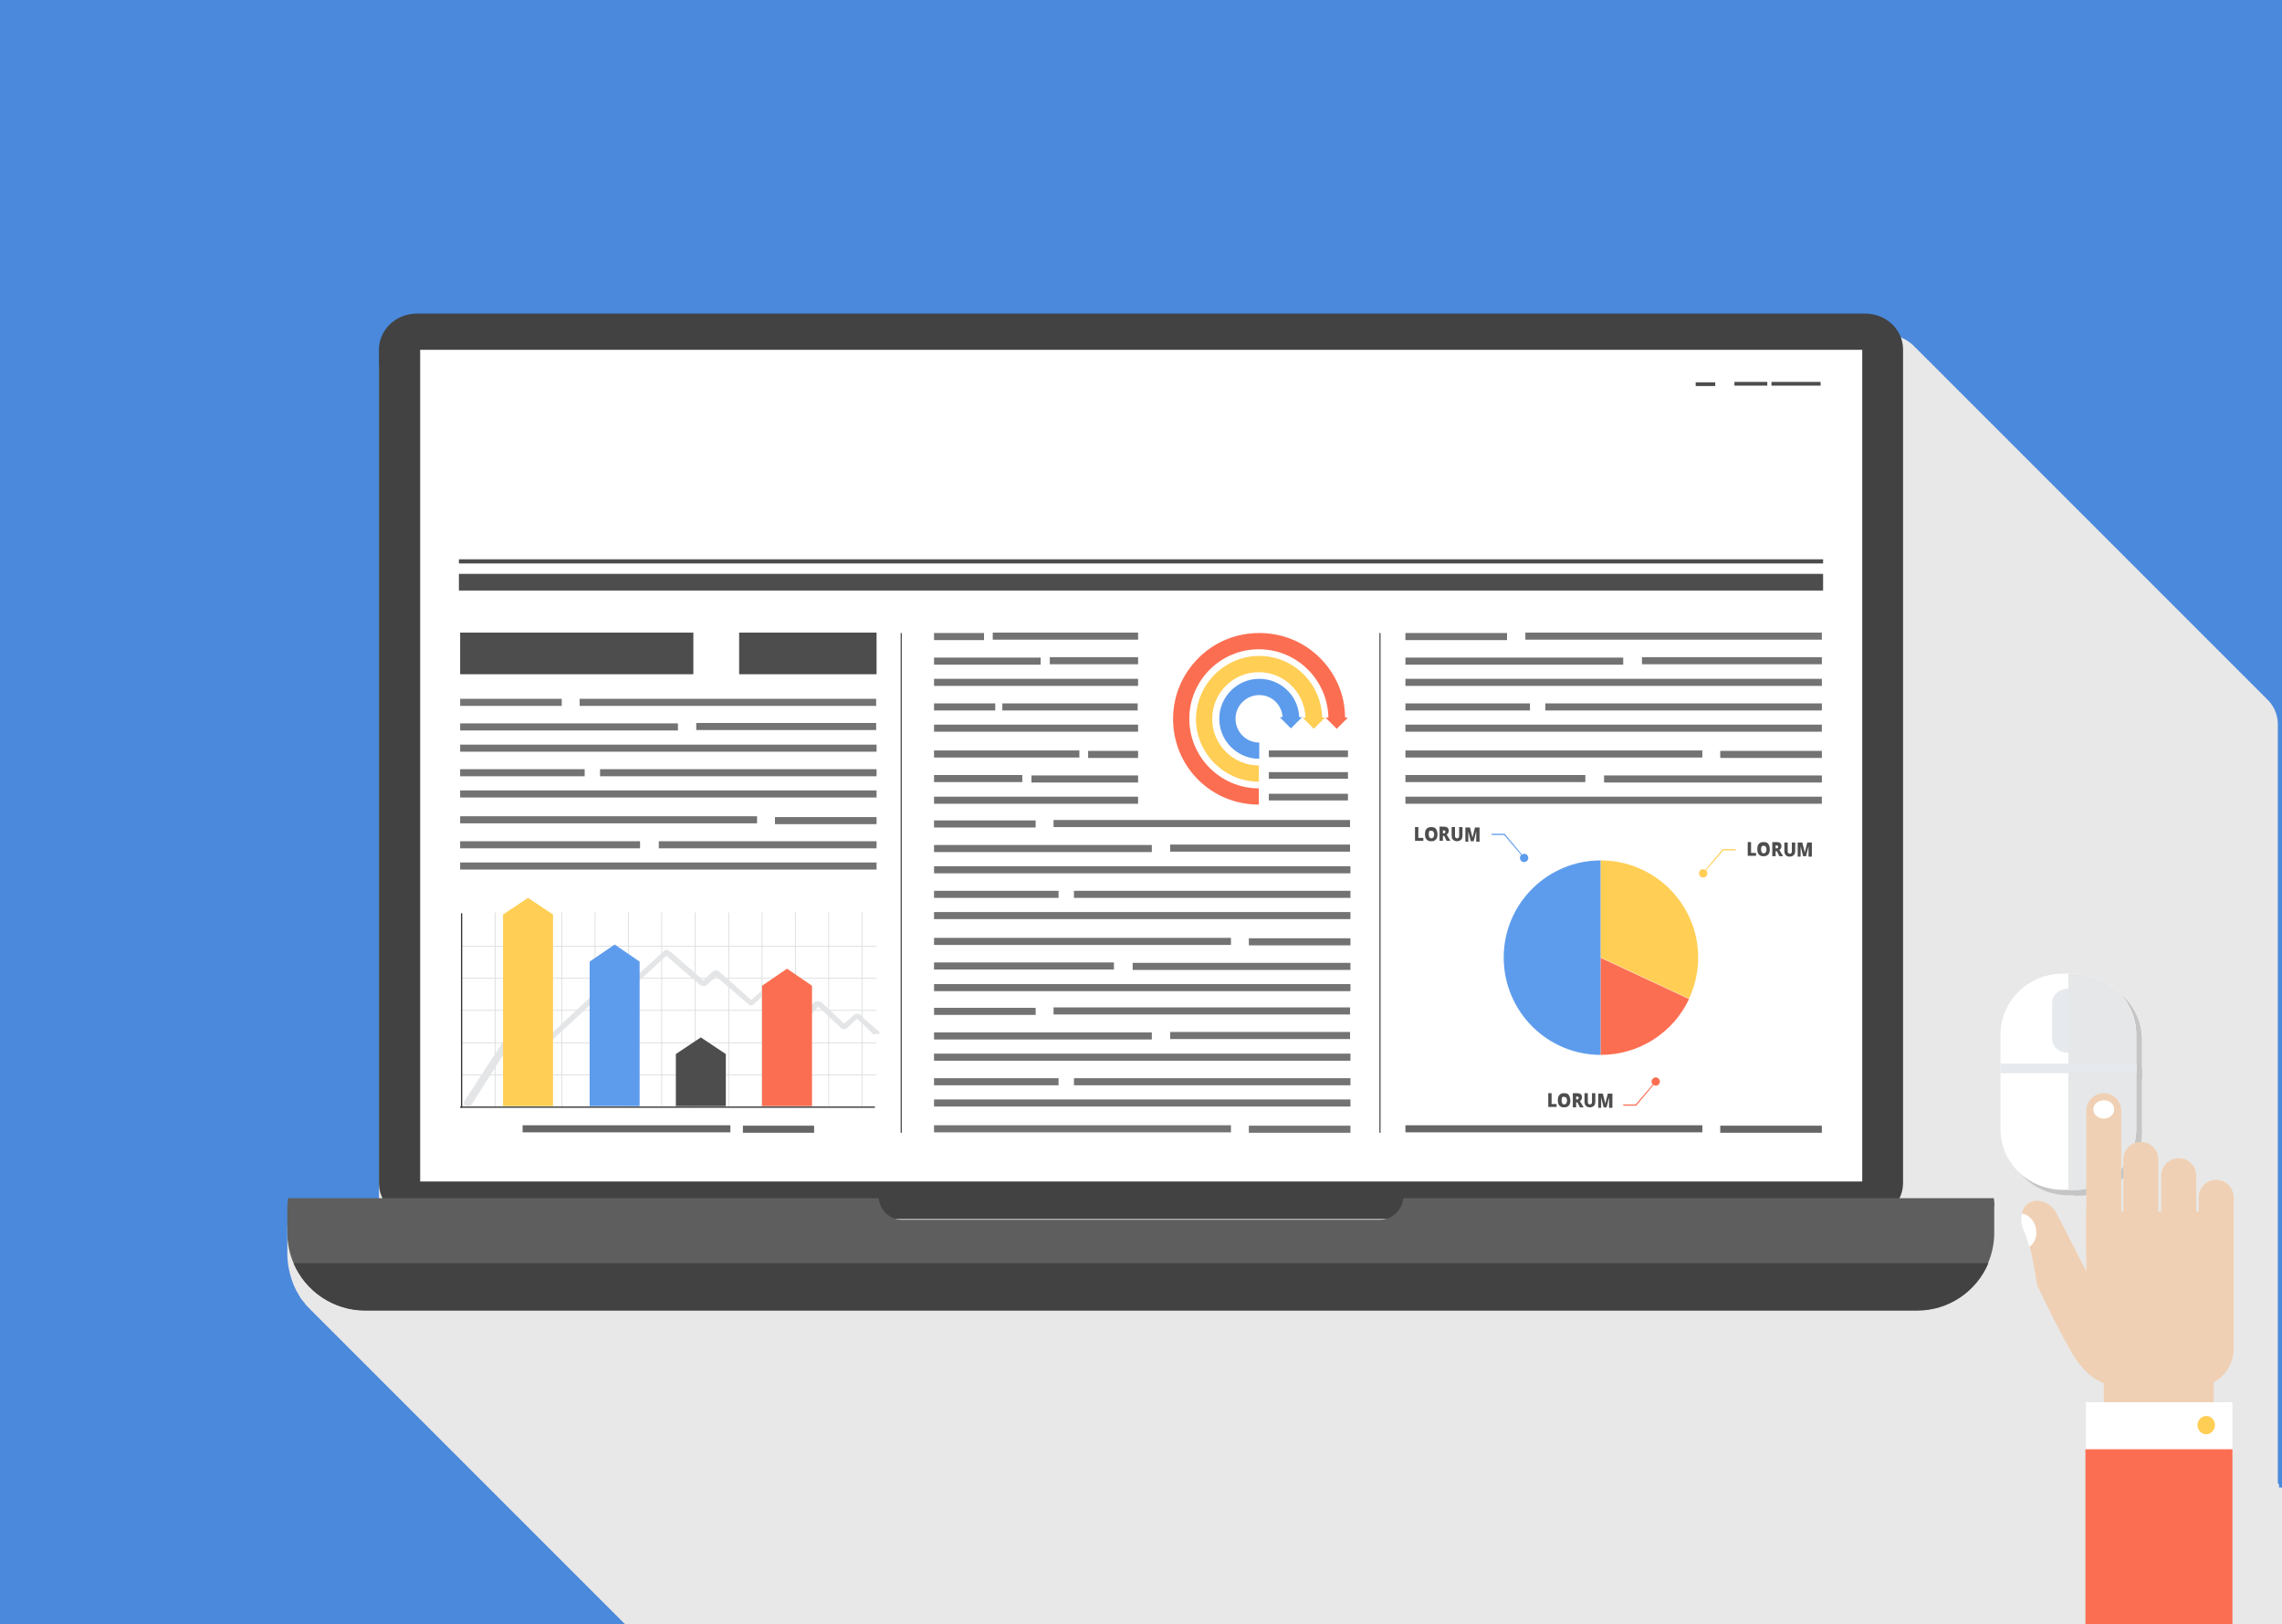 <?xml version="1.0" encoding="utf-8"?>
<svg id="master-artboard" viewBox="0 0 548 390" version="1.1" xmlns="http://www.w3.org/2000/svg" x="0px" y="0px" style="enable-background:new 0 0 548 390;" width="548px" height="390px">

<path d="M 0 0 H 548 V 390 H 0 V 0 Z" id="color" class="st0" style="fill: rgb(74, 137, 220);" transform="matrix(1, 0, 0, 1, 0, 0)"/>
<g transform="matrix(1, 0, 0, 1, 0, 0)">
		<path id="shadow" class="st1" d="M547.3,356.9c0-0.2-0.1-0.5-0.1-0.7H547V173.9c0-2.5-1.1-4.7-2.8-6.2c-0.2-0.3-0.5-0.5-0.7-0.7&#10;&#9;&#9;&#9;c-0.2-0.3-0.5-0.5-0.8-0.8c-0.2-0.3-0.5-0.5-0.7-0.7c-0.2-0.3-0.5-0.5-0.7-0.7c-0.2-0.3-0.5-0.5-0.7-0.7c-0.2-0.3-0.5-0.5-0.7-0.7&#10;&#9;&#9;&#9;c-0.2-0.3-0.5-0.5-0.7-0.7c-0.2-0.3-0.5-0.5-0.7-0.7c-0.2-0.3-0.5-0.5-0.7-0.7c-0.2-0.3-0.5-0.5-0.7-0.7c-0.2-0.3-0.5-0.5-0.7-0.7&#10;&#9;&#9;&#9;c-0.2-0.3-0.5-0.5-0.7-0.7c-0.2-0.3-0.5-0.5-0.7-0.7c-0.2-0.3-0.5-0.5-0.7-0.7c-0.2-0.3-0.5-0.5-0.7-0.7c-0.2-0.3-0.5-0.5-0.7-0.7&#10;&#9;&#9;&#9;c-0.2-0.3-0.5-0.5-0.7-0.7c-0.2-0.3-0.5-0.5-0.7-0.7c-0.2-0.3-0.5-0.5-0.7-0.7c-0.2-0.3-0.5-0.5-0.7-0.7c-0.2-0.3-0.5-0.5-0.7-0.7&#10;&#9;&#9;&#9;c-0.2-0.3-0.5-0.5-0.7-0.7c-0.2-0.3-0.5-0.5-0.7-0.7c-0.2-0.3-0.5-0.5-0.7-0.7c-0.2-0.3-0.5-0.5-0.7-0.7c-0.2-0.3-0.5-0.5-0.7-0.7&#10;&#9;&#9;&#9;c-0.2-0.3-0.5-0.5-0.7-0.7c-0.2-0.3-0.5-0.5-0.7-0.7c-0.2-0.3-0.5-0.5-0.7-0.7c-0.2-0.3-0.5-0.5-0.7-0.7c-0.2-0.3-0.5-0.5-0.7-0.7&#10;&#9;&#9;&#9;c-0.2-0.3-0.5-0.5-0.7-0.7c-0.2-0.3-0.5-0.5-0.7-0.7c-0.2-0.3-0.5-0.5-0.7-0.7c-0.2-0.3-0.5-0.5-0.7-0.7c-0.2-0.3-0.5-0.5-0.7-0.7&#10;&#9;&#9;&#9;c-0.2-0.3-0.5-0.5-0.7-0.7c-0.2-0.3-0.5-0.5-0.7-0.7c-0.2-0.3-0.5-0.5-0.7-0.7c-0.2-0.3-0.5-0.5-0.7-0.7c-0.2-0.3-0.5-0.5-0.7-0.7&#10;&#9;&#9;&#9;c-0.2-0.3-0.5-0.5-0.7-0.7c-0.2-0.3-0.5-0.5-0.7-0.7c-0.2-0.3-0.5-0.5-0.7-0.7c-0.2-0.3-0.5-0.5-0.7-0.7c-0.2-0.3-0.5-0.5-0.7-0.7&#10;&#9;&#9;&#9;c-0.2-0.3-0.5-0.5-0.7-0.7c-0.2-0.3-0.5-0.5-0.7-0.7c-0.2-0.3-0.5-0.5-0.7-0.7c-0.2-0.3-0.5-0.5-0.7-0.7c-0.2-0.3-0.5-0.5-0.7-0.7&#10;&#9;&#9;&#9;c-0.2-0.3-0.5-0.5-0.7-0.7c-0.2-0.3-0.5-0.5-0.7-0.7c-0.2-0.3-0.5-0.5-0.7-0.7c-0.2-0.3-0.5-0.5-0.7-0.7c-0.2-0.3-0.5-0.5-0.7-0.7&#10;&#9;&#9;&#9;c-0.2-0.3-0.5-0.5-0.7-0.7c-0.2-0.3-0.5-0.5-0.7-0.7c-0.2-0.3-0.5-0.5-0.7-0.7c-0.2-0.3-0.5-0.5-0.7-0.7c-0.2-0.3-0.5-0.5-0.7-0.7&#10;&#9;&#9;&#9;c-0.2-0.3-0.5-0.5-0.7-0.7c-0.2-0.3-0.5-0.5-0.7-0.7c-0.2-0.3-0.5-0.5-0.7-0.7c-0.2-0.3-0.5-0.5-0.7-0.7c-0.2-0.3-0.5-0.5-0.7-0.7&#10;&#9;&#9;&#9;c-0.2-0.3-0.5-0.5-0.7-0.7c-0.2-0.3-0.5-0.5-0.7-0.7c-0.2-0.3-0.5-0.5-0.7-0.7c-0.2-0.3-0.5-0.5-0.7-0.7c-0.2-0.3-0.5-0.5-0.7-0.7&#10;&#9;&#9;&#9;c-0.2-0.3-0.5-0.5-0.7-0.7c-0.2-0.3-0.5-0.5-0.7-0.7c-0.2-0.3-0.5-0.5-0.7-0.7c-0.2-0.3-0.5-0.5-0.7-0.7c-0.2-0.3-0.5-0.5-0.8-0.8&#10;&#9;&#9;&#9;c-0.2-0.3-0.5-0.5-0.7-0.7c-0.2-0.3-0.5-0.5-0.7-0.7c-0.2-0.3-0.5-0.5-0.7-0.7c-0.2-0.3-0.5-0.5-0.7-0.7c-0.2-0.3-0.5-0.5-0.7-0.7&#10;&#9;&#9;&#9;c-0.2-0.3-0.5-0.5-0.7-0.7c-0.2-0.3-0.5-0.5-0.7-0.7c-0.2-0.3-0.5-0.5-0.7-0.7c-0.2-0.3-0.5-0.5-0.7-0.7c-0.2-0.3-0.5-0.5-0.7-0.7&#10;&#9;&#9;&#9;c-0.2-0.3-0.5-0.5-0.7-0.7c-0.2-0.3-0.5-0.5-0.7-0.7c-0.2-0.3-0.5-0.5-0.7-0.7c-0.2-0.3-0.5-0.5-0.7-0.7c-0.2-0.3-0.5-0.5-0.7-0.7&#10;&#9;&#9;&#9;c-0.2-0.3-0.5-0.5-0.7-0.7c-0.2-0.3-0.5-0.5-0.7-0.7c-0.2-0.3-0.5-0.5-0.7-0.7c-0.2-0.3-0.5-0.5-0.7-0.7c-0.2-0.3-0.5-0.5-0.7-0.7&#10;&#9;&#9;&#9;c-0.2-0.3-0.5-0.5-0.7-0.7c-0.2-0.3-0.5-0.5-0.7-0.7c-0.2-0.3-0.5-0.5-0.7-0.7c-0.2-0.3-0.5-0.5-0.7-0.7c-0.2-0.3-0.5-0.5-0.7-0.7&#10;&#9;&#9;&#9;c-0.2-0.3-0.5-0.5-0.7-0.7c-0.2-0.3-0.5-0.5-0.7-0.7c-0.2-0.3-0.5-0.5-0.7-0.7c-0.2-0.3-0.5-0.5-0.7-0.7c-0.2-0.3-0.5-0.5-0.7-0.7&#10;&#9;&#9;&#9;c-0.2-0.3-0.5-0.5-0.7-0.7c-0.2-0.3-0.5-0.5-0.7-0.7c-0.2-0.3-0.5-0.5-0.7-0.7c-0.2-0.3-0.5-0.5-0.7-0.7c-0.2-0.3-0.5-0.5-0.7-0.7&#10;&#9;&#9;&#9;c-0.2-0.3-0.5-0.5-0.7-0.7c-0.2-0.3-0.5-0.5-0.7-0.7c-0.2-0.3-0.5-0.5-0.7-0.7c-0.2-0.3-0.5-0.5-0.7-0.7c-0.2-0.3-0.5-0.5-0.7-0.7&#10;&#9;&#9;&#9;c-0.2-0.3-0.5-0.5-0.7-0.7c-0.2-0.3-0.5-0.5-0.7-0.7c-0.2-0.3-0.5-0.5-0.7-0.7c-0.2-0.3-0.5-0.5-0.7-0.7c-1.7-1.9-4.2-3.1-7-3.1&#10;&#9;&#9;&#9;H100.1c-5,0-9.1,3.9-9.1,8.6v200.2c0,1.3,0.3,2.5,0.8,3.6H69.2c-0.1,0.7-0.2,1.4-0.2,2.1v6.2c0,2.6,0.6,5.1,1.5,7.4&#10;&#9;&#9;&#9;c0.2,0.4,0.4,0.9,0.6,1.3c0.1,0.2,0.2,0.4,0.3,0.5c0.2,0.3,0.3,0.6,0.5,0.9c0.1,0.2,0.2,0.3,0.3,0.5c0.2,0.3,0.5,0.7,0.8,1&#10;&#9;&#9;&#9;c0.1,0.1,0.2,0.2,0.2,0.3c0.3,0.4,0.6,0.7,1,1.1c0.1,0.1,0.3,0.3,0.4,0.4c0,0,0.1,0.1,0.1,0.1c0.1,0.1,0.1,0.2,0.2,0.2&#10;&#9;&#9;&#9;c0.1,0.1,0.3,0.3,0.4,0.4c0,0,0.1,0.1,0.1,0.1c0.1,0.1,0.1,0.2,0.2,0.2c0.1,0.1,0.3,0.3,0.4,0.4c0,0,0.1,0.1,0.1,0.1&#10;&#9;&#9;&#9;c0.1,0.1,0.1,0.2,0.2,0.2c0.1,0.1,0.3,0.3,0.4,0.4c0,0,0.1,0.1,0.1,0.1c0.1,0.1,0.1,0.2,0.2,0.2c0.1,0.1,0.3,0.3,0.4,0.4&#10;&#9;&#9;&#9;c0,0,0.1,0.1,0.1,0.1c0.1,0.1,0.1,0.2,0.2,0.2c0.1,0.1,0.3,0.3,0.4,0.4c0,0,0.1,0.1,0.1,0.1c0.1,0.1,0.1,0.2,0.2,0.2&#10;&#9;&#9;&#9;c0.1,0.1,0.3,0.3,0.4,0.4c0,0,0.1,0.1,0.1,0.1c0.1,0.1,0.1,0.2,0.2,0.2c0.1,0.1,0.3,0.3,0.4,0.4c0,0,0.1,0.1,0.1,0.1&#10;&#9;&#9;&#9;c0.1,0.1,0.1,0.2,0.2,0.2c0.1,0.1,0.3,0.3,0.4,0.4c0,0,0.1,0.1,0.1,0.1c0.1,0.1,0.1,0.2,0.2,0.2c0.1,0.1,0.3,0.3,0.4,0.4&#10;&#9;&#9;&#9;c0,0,0.1,0.1,0.1,0.1c0.1,0.1,0.1,0.2,0.2,0.2c0.1,0.1,0.3,0.3,0.4,0.4c0,0,0.1,0.1,0.1,0.1c0.1,0.1,0.1,0.2,0.2,0.2&#10;&#9;&#9;&#9;c0.1,0.1,0.3,0.3,0.4,0.4c0,0,0.1,0.1,0.1,0.1c0.1,0.1,0.1,0.2,0.2,0.2c0.1,0.1,0.3,0.3,0.4,0.4c0,0,0.1,0.1,0.1,0.1&#10;&#9;&#9;&#9;c0.1,0.1,0.1,0.2,0.2,0.2c0.1,0.1,0.3,0.3,0.4,0.4c0,0,0.1,0.1,0.1,0.1c0.1,0.1,0.1,0.2,0.2,0.2c0.1,0.1,0.3,0.3,0.4,0.4&#10;&#9;&#9;&#9;c0,0,0.1,0.1,0.1,0.1c0.1,0.1,0.1,0.2,0.2,0.2c0.1,0.1,0.3,0.3,0.4,0.4c0,0,0.1,0.1,0.1,0.1c0.1,0.1,0.1,0.2,0.2,0.2&#10;&#9;&#9;&#9;c0.1,0.1,0.3,0.3,0.4,0.4c0,0,0.1,0.1,0.1,0.1c0.1,0.1,0.1,0.2,0.2,0.2c0.1,0.1,0.3,0.3,0.4,0.4c0,0,0.1,0.1,0.1,0.1&#10;&#9;&#9;&#9;c0.1,0.1,0.1,0.2,0.2,0.2c0.1,0.1,0.3,0.3,0.4,0.4c0,0,0.1,0.1,0.1,0.1c0.1,0.1,0.1,0.2,0.2,0.2c0.1,0.1,0.3,0.3,0.4,0.4&#10;&#9;&#9;&#9;c0,0,0.1,0.1,0.1,0.1c0.1,0.1,0.1,0.2,0.2,0.2c0.1,0.1,0.3,0.3,0.4,0.4c0,0,0.1,0.1,0.1,0.1c0.1,0.1,0.1,0.2,0.2,0.2&#10;&#9;&#9;&#9;c0.1,0.1,0.3,0.3,0.4,0.4c0,0,0.1,0.1,0.1,0.1c0.1,0.1,0.1,0.2,0.2,0.2c0.1,0.1,0.3,0.3,0.4,0.4c0,0,0.1,0.1,0.1,0.1&#10;&#9;&#9;&#9;c0.1,0.1,0.1,0.2,0.2,0.2c0.1,0.1,0.3,0.3,0.4,0.4c0,0,0.1,0.1,0.1,0.1c0.1,0.1,0.1,0.2,0.2,0.2c0.1,0.1,0.3,0.3,0.4,0.4&#10;&#9;&#9;&#9;c0,0,0.1,0.1,0.1,0.1c0.1,0.1,0.1,0.2,0.2,0.2c0.1,0.1,0.3,0.3,0.4,0.4c0,0,0.1,0.1,0.1,0.1c0.1,0.1,0.1,0.2,0.2,0.2&#10;&#9;&#9;&#9;c0.1,0.1,0.3,0.3,0.4,0.4c0,0,0.1,0.1,0.1,0.1c0.1,0.1,0.1,0.2,0.2,0.2c0.1,0.1,0.3,0.3,0.4,0.4c0,0,0.1,0.1,0.1,0.1&#10;&#9;&#9;&#9;c0.1,0.1,0.1,0.2,0.2,0.2c0.1,0.1,0.3,0.3,0.4,0.4c0,0,0.1,0.1,0.1,0.1c0.1,0.1,0.1,0.2,0.2,0.2c0.1,0.1,0.3,0.3,0.4,0.4&#10;&#9;&#9;&#9;c0,0,0.1,0.1,0.1,0.1c0.1,0.1,0.1,0.2,0.2,0.2c0.1,0.1,0.3,0.3,0.4,0.4c0,0,0.1,0.1,0.1,0.1c0.1,0.1,0.1,0.2,0.2,0.2&#10;&#9;&#9;&#9;c0.1,0.1,0.3,0.3,0.4,0.4c0,0,0.1,0.1,0.1,0.1c0.1,0.1,0.1,0.2,0.2,0.2c0.1,0.1,0.3,0.3,0.4,0.4c0,0,0.1,0.1,0.1,0.1&#10;&#9;&#9;&#9;c0.1,0.1,0.1,0.2,0.2,0.2c0.1,0.1,0.3,0.3,0.4,0.4c0,0,0.1,0.1,0.1,0.1c0.1,0.1,0.1,0.2,0.2,0.2c0.1,0.1,0.3,0.3,0.4,0.4&#10;&#9;&#9;&#9;c0,0,0.1,0.1,0.1,0.1c0.1,0.1,0.1,0.2,0.2,0.2c0.1,0.1,0.3,0.3,0.4,0.4c0,0,0.1,0.1,0.1,0.1c0.1,0.1,0.1,0.2,0.2,0.2&#10;&#9;&#9;&#9;c0.1,0.1,0.3,0.3,0.4,0.4c0,0,0.1,0.1,0.1,0.1c0.1,0.1,0.1,0.2,0.2,0.2c0.1,0.1,0.3,0.3,0.4,0.4c0,0,0.1,0.1,0.1,0.1&#10;&#9;&#9;&#9;c0.1,0.1,0.1,0.2,0.2,0.2c0.1,0.1,0.3,0.3,0.4,0.4c0,0,0.1,0.1,0.1,0.1c0.1,0.1,0.1,0.2,0.2,0.2c0.1,0.1,0.3,0.3,0.4,0.4&#10;&#9;&#9;&#9;c0,0,0.1,0.1,0.1,0.1c0.1,0.1,0.1,0.2,0.2,0.2c0.1,0.1,0.3,0.3,0.4,0.4c0,0,0.1,0.1,0.1,0.1c0.1,0.1,0.1,0.2,0.2,0.2&#10;&#9;&#9;&#9;c0.1,0.1,0.3,0.3,0.4,0.4c0,0,0.1,0.1,0.1,0.1c0.1,0.1,0.1,0.2,0.2,0.2c0.1,0.1,0.3,0.3,0.4,0.4c0,0,0.1,0.1,0.1,0.1&#10;&#9;&#9;&#9;c0.1,0.1,0.1,0.2,0.2,0.2c0.1,0.1,0.3,0.3,0.4,0.4c0,0,0.1,0.1,0.1,0.1c0.1,0.1,0.1,0.2,0.2,0.2c0.1,0.1,0.3,0.3,0.4,0.4&#10;&#9;&#9;&#9;c0,0,0.1,0.1,0.1,0.1c0.1,0.1,0.1,0.2,0.2,0.2c0.1,0.1,0.3,0.3,0.4,0.4c0,0,0.1,0.1,0.1,0.1c0.1,0.1,0.1,0.2,0.2,0.2&#10;&#9;&#9;&#9;c0.1,0.1,0.3,0.3,0.4,0.4c0,0,0.1,0.1,0.1,0.1c0.1,0.1,0.1,0.2,0.2,0.2c0.1,0.1,0.3,0.3,0.4,0.4c0,0,0.1,0.1,0.1,0.1&#10;&#9;&#9;&#9;c0.1,0.1,0.1,0.2,0.2,0.2c0.1,0.1,0.3,0.3,0.4,0.4c0,0,0.1,0.1,0.1,0.1c0.1,0.1,0.1,0.2,0.2,0.2c0.1,0.1,0.3,0.3,0.4,0.4&#10;&#9;&#9;&#9;c0,0,0.1,0.1,0.1,0.1c0.1,0.1,0.1,0.2,0.2,0.2c0.1,0.1,0.3,0.3,0.4,0.4c0,0,0.1,0.1,0.1,0.1c0.1,0.1,0.1,0.2,0.2,0.2&#10;&#9;&#9;&#9;c0.1,0.1,0.3,0.3,0.4,0.4c0,0,0.1,0.1,0.1,0.1c0.1,0.1,0.1,0.2,0.2,0.2c0.1,0.1,0.3,0.3,0.4,0.4c0,0,0.1,0.1,0.1,0.1&#10;&#9;&#9;&#9;c0.1,0.1,0.1,0.2,0.2,0.2c0.1,0.1,0.3,0.3,0.4,0.4c0,0,0.1,0.1,0.1,0.1c0.1,0.1,0.1,0.2,0.2,0.2c0.1,0.1,0.3,0.3,0.4,0.4&#10;&#9;&#9;&#9;c0,0,0.1,0.1,0.1,0.1c0.1,0.1,0.1,0.2,0.2,0.2c0.1,0.1,0.3,0.3,0.4,0.4c0,0,0.1,0.1,0.1,0.1c0.1,0.1,0.1,0.2,0.2,0.2&#10;&#9;&#9;&#9;c0.1,0.1,0.3,0.3,0.4,0.4c0,0,0.1,0.1,0.1,0.1c0.1,0.1,0.1,0.2,0.2,0.2c0.1,0.1,0.3,0.3,0.4,0.4c0,0,0.1,0.1,0.1,0.1&#10;&#9;&#9;&#9;c0.1,0.1,0.1,0.2,0.2,0.2c0.1,0.1,0.3,0.3,0.4,0.4c0,0,0.1,0.1,0.1,0.1c0.1,0.1,0.1,0.2,0.2,0.2c0.1,0.1,0.3,0.3,0.4,0.4&#10;&#9;&#9;&#9;c0,0,0.1,0.1,0.1,0.1c0.1,0.1,0.1,0.2,0.2,0.2c0.1,0.1,0.3,0.3,0.4,0.4c0,0,0.1,0.1,0.1,0.1c0.1,0.1,0.1,0.2,0.2,0.2&#10;&#9;&#9;&#9;c0.1,0.1,0.3,0.3,0.4,0.4c0,0,0.1,0.1,0.1,0.1c0.1,0.1,0.1,0.2,0.2,0.2c0.1,0.1,0.3,0.3,0.4,0.4c0,0,0.1,0.1,0.1,0.1&#10;&#9;&#9;&#9;c0.1,0.1,0.1,0.2,0.2,0.2c0.1,0.1,0.3,0.3,0.4,0.4c0,0,0.1,0.1,0.1,0.1c0.1,0.1,0.1,0.2,0.2,0.2c0.1,0.1,0.3,0.3,0.4,0.4&#10;&#9;&#9;&#9;c0,0,0.1,0.1,0.1,0.1c0.1,0.1,0.1,0.2,0.2,0.2c0.1,0.1,0.3,0.3,0.4,0.4c0,0,0.1,0.1,0.1,0.1c0.1,0.1,0.1,0.2,0.2,0.2&#10;&#9;&#9;&#9;c0.1,0.1,0.3,0.3,0.4,0.4c0,0,0.1,0.1,0.1,0.1c0.1,0.1,0.1,0.2,0.2,0.2c0.1,0.1,0.3,0.3,0.4,0.4c0,0,0.1,0.1,0.1,0.1&#10;&#9;&#9;&#9;c0.1,0.1,0.1,0.2,0.2,0.2c0.1,0.1,0.3,0.3,0.4,0.4c0,0,0.1,0.1,0.1,0.1c0.1,0.1,0.1,0.2,0.2,0.2c0.1,0.1,0.3,0.3,0.4,0.4&#10;&#9;&#9;&#9;c0,0,0.1,0.1,0.1,0.1c0.1,0.1,0.1,0.2,0.2,0.2c0.1,0.1,0.3,0.3,0.4,0.4c0,0,0.1,0.1,0.1,0.1c0.1,0.1,0.1,0.2,0.2,0.2&#10;&#9;&#9;&#9;c0.1,0.1,0.3,0.3,0.4,0.4c0,0,0.1,0.1,0.1,0.1c0.1,0.1,0.1,0.2,0.2,0.2c0.1,0.1,0.3,0.3,0.4,0.4c0,0,0.1,0.1,0.1,0.1&#10;&#9;&#9;&#9;c0.1,0.1,0.1,0.2,0.2,0.2c0.1,0.1,0.3,0.3,0.4,0.4c0,0,0.1,0.1,0.1,0.1c0.1,0.1,0.1,0.2,0.2,0.2c0.1,0.1,0.3,0.3,0.4,0.4&#10;&#9;&#9;&#9;c0,0,0.1,0.1,0.1,0.1c0.1,0.1,0.1,0.2,0.2,0.2c0.1,0.1,0.3,0.3,0.4,0.4c0,0,0.1,0.1,0.1,0.1c0.1,0.1,0.1,0.2,0.2,0.2&#10;&#9;&#9;&#9;c0.1,0.1,0.3,0.3,0.4,0.4c0,0,0.1,0.1,0.1,0.1c0.1,0.1,0.1,0.2,0.2,0.2c0.1,0.1,0.3,0.3,0.4,0.4c0,0,0.1,0.1,0.1,0.1&#10;&#9;&#9;&#9;c0.1,0.1,0.1,0.2,0.2,0.2c0.1,0.1,0.3,0.3,0.4,0.4c0,0,0.1,0.1,0.1,0.1c0.1,0.1,0.1,0.2,0.2,0.2c0.1,0.1,0.3,0.3,0.4,0.4&#10;&#9;&#9;&#9;c0,0,0.1,0.1,0.1,0.1c0.1,0.1,0.1,0.2,0.2,0.2c0.1,0.1,0.3,0.3,0.4,0.4c0,0,0.1,0.1,0.1,0.1c0.1,0.1,0.1,0.2,0.2,0.2&#10;&#9;&#9;&#9;c0.1,0.1,0.3,0.3,0.4,0.4c0,0,0.1,0.1,0.1,0.1c0.1,0.1,0.1,0.2,0.2,0.2c0.1,0.1,0.3,0.3,0.4,0.4c0,0,0.1,0.1,0.1,0.1&#10;&#9;&#9;&#9;c0.1,0.1,0.1,0.2,0.2,0.2c0.1,0.1,0.3,0.3,0.4,0.4c0,0,0.1,0.1,0.1,0.1c0.1,0.1,0.1,0.2,0.2,0.2c0.1,0.1,0.3,0.3,0.4,0.4&#10;&#9;&#9;&#9;c0,0,0.1,0.1,0.1,0.1c0.1,0.1,0.1,0.2,0.2,0.2c0.1,0.1,0.3,0.3,0.4,0.4c0,0,0.1,0.1,0.1,0.1c0.1,0.1,0.1,0.2,0.2,0.2&#10;&#9;&#9;&#9;c0.1,0.1,0.3,0.3,0.4,0.4c0,0,0.1,0.1,0.1,0.1c0.1,0.1,0.1,0.2,0.2,0.2c0.1,0.1,0.3,0.3,0.4,0.4c0,0,0.1,0.1,0.1,0.1&#10;&#9;&#9;&#9;c0.1,0.1,0.1,0.2,0.2,0.2c0.1,0.1,0.3,0.3,0.4,0.4c0,0,0.1,0.1,0.1,0.1c0.1,0.1,0.1,0.2,0.2,0.2c0.1,0.1,0.3,0.3,0.4,0.4&#10;&#9;&#9;&#9;c0,0,0.1,0.1,0.1,0.1c0.1,0.1,0.1,0.2,0.2,0.2c0.1,0.1,0.3,0.3,0.4,0.4c0,0,0.1,0.1,0.1,0.1c0.1,0.1,0.1,0.2,0.2,0.2&#10;&#9;&#9;&#9;c0.1,0.1,0.3,0.3,0.4,0.4c0,0,0.1,0.1,0.1,0.1c0.1,0.1,0.1,0.2,0.2,0.2c0.1,0.1,0.3,0.3,0.4,0.4c0,0,0.1,0.1,0.1,0.1&#10;&#9;&#9;&#9;c0.1,0.1,0.1,0.2,0.2,0.2c0.1,0.1,0.3,0.3,0.4,0.4c0,0,0.1,0.1,0.1,0.1c0.1,0.1,0.1,0.2,0.2,0.2c0.1,0.1,0.3,0.3,0.4,0.4&#10;&#9;&#9;&#9;c0,0,0.1,0.1,0.1,0.1c0.1,0.1,0.1,0.2,0.2,0.2c0.1,0.1,0.3,0.3,0.4,0.4c0,0,0.1,0.1,0.1,0.1c0.1,0.1,0.1,0.2,0.2,0.2&#10;&#9;&#9;&#9;c0.1,0.1,0.3,0.3,0.4,0.4c0,0,0.1,0.1,0.1,0.1c0.1,0.1,0.1,0.2,0.2,0.2c0.1,0.1,0.3,0.3,0.4,0.4c0,0,0.1,0.1,0.1,0.1&#10;&#9;&#9;&#9;c0.1,0.1,0.1,0.2,0.2,0.2c0.1,0.1,0.3,0.3,0.4,0.4c0,0,0.1,0.1,0.1,0.1c0.1,0.1,0.1,0.2,0.2,0.2c0.1,0.1,0.3,0.3,0.4,0.4&#10;&#9;&#9;&#9;c0,0,0.1,0.1,0.1,0.1c0.1,0.1,0.1,0.2,0.2,0.2c0.1,0.1,0.3,0.3,0.4,0.4c0,0,0.1,0.1,0.1,0.1c0.1,0.1,0.1,0.2,0.2,0.2&#10;&#9;&#9;&#9;c0.1,0.1,0.3,0.3,0.4,0.4c0,0,0.1,0.1,0.1,0.1c0.1,0.1,0.1,0.2,0.2,0.2c0.1,0.1,0.3,0.3,0.4,0.4c0,0,0.1,0.1,0.1,0.1&#10;&#9;&#9;&#9;c0.1,0.1,0.1,0.2,0.2,0.2c0.1,0.1,0.3,0.3,0.4,0.4c0,0,0.1,0.1,0.1,0.1c0.1,0.1,0.1,0.2,0.2,0.2c0.1,0.1,0.3,0.3,0.4,0.4&#10;&#9;&#9;&#9;c0,0,0.1,0.1,0.1,0.1c0.1,0.1,0.1,0.2,0.2,0.2c0.1,0.1,0.3,0.3,0.4,0.4c0,0,0.1,0.1,0.1,0.1c0.1,0.1,0.1,0.2,0.2,0.2&#10;&#9;&#9;&#9;c0.1,0.1,0.3,0.3,0.4,0.4c0,0,0.1,0.1,0.1,0.1c0.1,0.1,0.1,0.2,0.2,0.2c0.1,0.1,0.3,0.3,0.4,0.4c0,0,0.1,0.1,0.1,0.1&#10;&#9;&#9;&#9;c0.1,0.1,0.1,0.2,0.2,0.2c0.1,0.1,0.3,0.3,0.4,0.4c0,0,0.1,0.1,0.1,0.1c0,0,0.1,0.1,0.1,0.1H548v-32.8c0-0.1,0-0.2,0-0.3H547.3z" style="fill: rgb(232, 232, 232);"/>
		<g id="laptop">
			<g>
				<path class="st2" d="M447.9,75.3H100.1c-5,0-9.1,3.9-9.1,8.6v200.2c0,4.7,4.1,8.6,9.1,8.6h347.8c5,0,9.1-3.9,9.1-8.6V83.9&#10;&#9;&#9;&#9;&#9;&#9;C457,79.2,453,75.3,447.9,75.3z" style="fill: rgb(66, 66, 66);"/>
				<path d="M 100.9 84 H 447.2 V 283.7 H 100.9 V 84 Z" class="st3" style="fill: rgb(255, 255, 255);"/>
			</g>
			<g>
				<path class="st4" d="M478.8,287.7H337c-0.3,2.9-2.7,5.2-5.6,5.2H216.6c-3,0-5.3-2.3-5.6-5.2H69.2c-0.1,0.7-0.2,1.4-0.2,2.1v6.2&#10;&#9;&#9;&#9;&#9;&#9;c0,10.3,8.4,18.6,18.6,18.6h372.7c10.3,0,18.6-8.4,18.6-18.6v-6.2C479,289.1,478.9,288.4,478.8,287.7z" style="fill: rgb(94, 94, 94);"/>
				<path class="st2" d="M70.5,303.3c2.8,6.7,9.5,11.4,17.2,11.4h372.7c7.7,0,14.3-4.7,17.1-11.4H70.5z" style="fill: rgb(66, 66, 66);"/>
			</g>
		</g>
		<g id="hand">
			<g id="mouse__x26__hand">
				<g id="mouse">
					<g class="st5" style="opacity: 0.15;">
						<path d="M514.3,272.4c0,8.1-6.7,14.6-15,14.6h-2.6c-8.3,0-15-6.5-15-14.6v-22.7c0-8.1,6.7-14.6,15-14.6l2.6,0&#10;&#9;&#9;&#9;&#9;&#9;&#9;&#9;c8.3,0,15,6.5,15,14.6V272.4z"/>
						<path d="M498,238.7c-2.1,0-3.9,1.5-3.9,3.4v4.3l0,4.3c0,1.9,1.7,3.4,3.9,3.4c2.1,0,3.9-1.5,3.9-3.4v-4.3v-4.3&#10;&#9;&#9;&#9;&#9;&#9;&#9;&#9;C501.9,240.2,500.1,238.7,498,238.7z"/>
						<path d="M514.3,249.7c0-8.1-6.7-14.6-15-14.6H498v52h1.3c8.3,0,15-6.5,15-14.6l0-18.9L514.3,249.7z"/>
						<path d="M 481.7 256.7 H 514.4 V 259 H 481.7 V 256.7 Z"/>
					</g>
					<g>
						<g>
							<path class="st3" d="M513,271.1c0,8.1-6.7,14.6-15,14.6h-2.6c-8.3,0-15-6.5-15-14.6v-22.7c0-8.1,6.7-14.6,15-14.6l2.6,0&#10;&#9;&#9;&#9;&#9;&#9;&#9;&#9;&#9;c8.3,0,15,6.5,15,14.6V271.1z" style="fill: rgb(255, 255, 255);"/>
							<path class="st6" d="M496.7,237.4c-2.1,0-3.9,1.5-3.9,3.4v4.3l0,4.3c0,1.9,1.7,3.4,3.9,3.4c2.1,0,3.9-1.5,3.9-3.4v-4.3v-4.3&#10;&#9;&#9;&#9;&#9;&#9;&#9;&#9;&#9;C500.6,239,498.8,237.4,496.7,237.4z" style="fill: rgb(230, 233, 237);"/>
							<path class="st7" d="M513,248.4c0-8.1-6.7-14.6-15-14.6h-1.3v52h1.3c8.3,0,15-6.5,15-14.6l0-18.9L513,248.4z" style="fill: rgb(230, 231, 232);"/>
							<path d="M 480.4 255.4 H 513.1 V 257.7 H 480.4 V 255.4 Z" class="st6" style="fill: rgb(230, 233, 237);"/>
						</g>
					</g>
				</g>
			</g>
			<g>
				<path d="M 505.2 326.9 H 531.6 V 359.2 H 505.2 V 326.9 Z" class="st8" style="fill: rgb(240, 208, 180);"/>
				<g>
					<path class="st8" d="M493.7,291.1c1.9,3.5,7.3,14.2,7.3,14.2l0-2.3l0-12.1h35.4v25.2c0,0,0,0,0,0v7.7c0,5.2-4.2,9.3-9.3,9.3&#10;&#9;&#9;&#9;&#9;&#9;&#9;h-16.7c-5.2,0-9.4-2.3-12.9-8.3c-4-7-8.3-16.2-8.3-16.2s-1.5-10.2-3-13.1c-1.3-2.6-1-5.4,1.1-6.7&#10;&#9;&#9;&#9;&#9;&#9;&#9;C489.3,287.7,492.3,288.6,493.7,291.1z" style="fill: rgb(240, 208, 180);"/>
					<path class="st8" d="M501,266.7l0,34c0,2.3,1.9,4.2,4.2,4.2c2.3,0,4.2-1.9,4.2-4.2v-34c0-2.3-1.9-4.2-4.2-4.2&#10;&#9;&#9;&#9;&#9;&#9;&#9;C502.9,262.5,501,264.4,501,266.7z" style="fill: rgb(240, 208, 180);"/>
					<path class="st8" d="M509.9,278.4v34c0,2.3,1.9,4.2,4.2,4.2c2.3,0,4.2-1.9,4.2-4.2v-34c0-2.3-1.9-4.2-4.2-4.2&#10;&#9;&#9;&#9;&#9;&#9;&#9;C511.8,274.2,509.9,276.1,509.9,278.4z" style="fill: rgb(240, 208, 180);"/>
					<path class="st8" d="M527.4,282.3l0,34.1c0,2.3-1.9,4.2-4.2,4.2c-2.3,0-4.2-1.9-4.2-4.2v-34.1c0-2.3,1.9-4.2,4.2-4.2&#10;&#9;&#9;&#9;&#9;&#9;&#9;C525.5,278.1,527.4,280,527.4,282.3z" style="fill: rgb(240, 208, 180);"/>
					<path class="st8" d="M528,287.5v34c0,2.3,1.9,4.2,4.2,4.2c2.3,0,4.2-1.9,4.2-4.2l0-34c0-2.3-1.9-4.2-4.2-4.2&#10;&#9;&#9;&#9;&#9;&#9;&#9;C529.8,283.3,528,285.2,528,287.5z" style="fill: rgb(240, 208, 180);"/>
					<path class="st3" d="M505.2,264.2c-1.4,0-2.5,1-2.5,2.2c0,1.2,1.1,2.2,2.5,2.2c1.4,0,2.5-1,2.5-2.2&#10;&#9;&#9;&#9;&#9;&#9;&#9;C507.7,265.1,506.6,264.2,505.2,264.2z" style="fill: rgb(255, 255, 255);"/>
					<path class="st3" d="M488.9,294.9c0.4,1.9-0.3,3.7-1.6,4.5c-0.4-1.5-0.8-2.9-1.2-3.7c-0.7-1.4-0.9-3-0.6-4.3&#10;&#9;&#9;&#9;&#9;&#9;&#9;C487.1,291.6,488.5,293,488.9,294.9z" style="fill: rgb(255, 255, 255);"/>
				</g>
				<g>
					<path d="M 536.1 350.2 L 518.5 350.2 L 500.9 350.2 L 500.9 343.5 L 500.9 336.7 L 518.5 336.7 L 536.1 336.7 L 536.1 343.5 Z" class="st3" style="fill: rgb(255, 255, 255);"/>
					<path d="M 500.8 348 H 536.1 V 390 H 500.8 V 348 Z" class="st9" style="fill: rgb(252, 110, 81);"/>
					<path class="st10" d="M527.7,342.2c0-1.2,1-2.2,2.1-2.2c1.2,0,2.1,1,2.1,2.2c0,1.2-1,2.2-2.1,2.2&#10;&#9;&#9;&#9;&#9;&#9;&#9;C528.7,344.4,527.7,343.4,527.7,342.2z" style="fill: rgb(255, 206, 84);"/>
				</g>
			</g>
		</g>
		<g id="news">
			<g>
				<path d="M 110.5 178.8 H 210.5 V 180.5 H 110.5 V 178.8 Z" class="st11" style="fill-rule: evenodd; clip-rule: evenodd; fill: rgb(115, 115, 115);"/>
				<path d="M 110.5 173.7 H 162.8 V 175.4 H 110.5 V 173.7 Z" class="st11" style="fill-rule: evenodd; clip-rule: evenodd; fill: rgb(115, 115, 115);"/>
				<path d="M 167.2 173.6 H 210.4 V 175.3 H 167.2 V 173.6 Z" class="st11" style="fill-rule: evenodd; clip-rule: evenodd; fill: rgb(115, 115, 115);"/>
				<g>
					<path d="M 110.5 167.8 H 134.9 V 169.5 H 110.5 V 167.8 Z" class="st11" style="fill-rule: evenodd; clip-rule: evenodd; fill: rgb(115, 115, 115);"/>
					<path d="M 139.2 167.8 H 210.4 V 169.5 H 139.2 V 167.8 Z" class="st11" style="fill-rule: evenodd; clip-rule: evenodd; fill: rgb(115, 115, 115);"/>
				</g>
				<path d="M 110.5 207.1 H 210.5 V 208.8 H 110.5 V 207.1 Z" class="st11" style="fill-rule: evenodd; clip-rule: evenodd; fill: rgb(115, 115, 115);"/>
				<path d="M 158.2 202 H 210.5 V 203.7 H 158.2 V 202 Z" class="st11" style="fill-rule: evenodd; clip-rule: evenodd; fill: rgb(115, 115, 115);"/>
				<path d="M 110.5 202 H 153.7 V 203.7 H 110.5 V 202 Z" class="st11" style="fill-rule: evenodd; clip-rule: evenodd; fill: rgb(115, 115, 115);"/>
				<path d="M 186.1 196.2 H 210.5 V 197.9 H 186.1 V 196.2 Z" class="st11" style="fill-rule: evenodd; clip-rule: evenodd; fill: rgb(115, 115, 115);"/>
				<path d="M 110.5 196 H 181.8 V 197.7 H 110.5 V 196 Z" class="st11" style="fill-rule: evenodd; clip-rule: evenodd; fill: rgb(115, 115, 115);"/>
				<path d="M 110.5 189.8 H 210.5 V 191.5 H 110.5 V 189.8 Z" class="st11" style="fill-rule: evenodd; clip-rule: evenodd; fill: rgb(115, 115, 115);"/>
				<path d="M 144.1 184.7 H 210.5 V 186.4 H 144.1 V 184.7 Z" class="st11" style="fill-rule: evenodd; clip-rule: evenodd; fill: rgb(115, 115, 115);"/>
				<path d="M 110.5 184.7 H 140.4 V 186.4 H 110.5 V 184.7 Z" class="st11" style="fill-rule: evenodd; clip-rule: evenodd; fill: rgb(115, 115, 115);"/>
			</g>
			<g>
				<g id="sample_text_1_">
					<path d="M 224.3 163 H 273.3 V 164.7 H 224.3 V 163 Z" class="st11" style="fill-rule: evenodd; clip-rule: evenodd; fill: rgb(115, 115, 115);"/>
					<path d="M 224.3 157.9 H 249.9 V 159.6 H 224.3 V 157.9 Z" class="st11" style="fill-rule: evenodd; clip-rule: evenodd; fill: rgb(115, 115, 115);"/>
					<path d="M 252.1 157.8 H 273.3 V 159.5 H 252.1 V 157.8 Z" class="st11" style="fill-rule: evenodd; clip-rule: evenodd; fill: rgb(115, 115, 115);"/>
					<g>
						<path d="M 224.3 152 H 236.3 V 153.7 H 224.3 V 152 Z" class="st11" style="fill-rule: evenodd; clip-rule: evenodd; fill: rgb(115, 115, 115);"/>
						<path d="M 238.4 151.9 H 273.3 V 153.6 H 238.4 V 151.9 Z" class="st11" style="fill-rule: evenodd; clip-rule: evenodd; fill: rgb(115, 115, 115);"/>
					</g>
					<path d="M 224.3 191.3 H 273.3 V 193 H 224.3 V 191.3 Z" class="st11" style="fill-rule: evenodd; clip-rule: evenodd; fill: rgb(115, 115, 115);"/>
					<path d="M 247.7 186.2 H 273.3 V 187.9 H 247.7 V 186.2 Z" class="st11" style="fill-rule: evenodd; clip-rule: evenodd; fill: rgb(115, 115, 115);"/>
					<path d="M 224.3 186.1 H 245.5 V 187.8 H 224.3 V 186.1 Z" class="st11" style="fill-rule: evenodd; clip-rule: evenodd; fill: rgb(115, 115, 115);"/>
					<path d="M 261.3 180.3 H 273.3 V 182 H 261.3 V 180.3 Z" class="st11" style="fill-rule: evenodd; clip-rule: evenodd; fill: rgb(115, 115, 115);"/>
					<path d="M 224.3 180.2 H 259.2 V 181.9 H 224.3 V 180.2 Z" class="st11" style="fill-rule: evenodd; clip-rule: evenodd; fill: rgb(115, 115, 115);"/>
					<path d="M 224.3 174 H 273.3 V 175.7 H 224.3 V 174 Z" class="st11" style="fill-rule: evenodd; clip-rule: evenodd; fill: rgb(115, 115, 115);"/>
					<path d="M 240.7 168.9 H 273.2 V 170.6 H 240.7 V 168.9 Z" class="st11" style="fill-rule: evenodd; clip-rule: evenodd; fill: rgb(115, 115, 115);"/>
					<path d="M 224.3 168.9 H 239 V 170.6 H 224.3 V 168.9 Z" class="st11" style="fill-rule: evenodd; clip-rule: evenodd; fill: rgb(115, 115, 115);"/>
				</g>
				<g id="sample_text_3_">
					<path d="M 224.3 208 H 324.3 V 209.7 H 224.3 V 208 Z" class="st11" style="fill-rule: evenodd; clip-rule: evenodd; fill: rgb(115, 115, 115);"/>
					<path d="M 224.3 202.9 H 276.6 V 204.6 H 224.3 V 202.9 Z" class="st11" style="fill-rule: evenodd; clip-rule: evenodd; fill: rgb(115, 115, 115);"/>
					<path d="M 281 202.8 H 324.2 V 204.5 H 281 V 202.8 Z" class="st11" style="fill-rule: evenodd; clip-rule: evenodd; fill: rgb(115, 115, 115);"/>
					<g>
						<path d="M 224.3 197 H 248.7 V 198.7 H 224.3 V 197 Z" class="st11" style="fill-rule: evenodd; clip-rule: evenodd; fill: rgb(115, 115, 115);"/>
						<path d="M 253 196.9 H 324.2 V 198.6 H 253 V 196.9 Z" class="st11" style="fill-rule: evenodd; clip-rule: evenodd; fill: rgb(115, 115, 115);"/>
					</g>
					<path d="M 224.3 236.3 H 324.3 V 238 H 224.3 V 236.3 Z" class="st11" style="fill-rule: evenodd; clip-rule: evenodd; fill: rgb(115, 115, 115);"/>
					<path d="M 272 231.2 H 324.3 V 232.9 H 272 V 231.2 Z" class="st11" style="fill-rule: evenodd; clip-rule: evenodd; fill: rgb(115, 115, 115);"/>
					<path d="M 224.3 231.1 H 267.5 V 232.8 H 224.3 V 231.1 Z" class="st11" style="fill-rule: evenodd; clip-rule: evenodd; fill: rgb(115, 115, 115);"/>
					<path d="M 299.9 225.3 H 324.3 V 227 H 299.9 V 225.3 Z" class="st11" style="fill-rule: evenodd; clip-rule: evenodd; fill: rgb(115, 115, 115);"/>
					<path d="M 224.3 225.2 H 295.6 V 226.9 H 224.3 V 225.2 Z" class="st11" style="fill-rule: evenodd; clip-rule: evenodd; fill: rgb(115, 115, 115);"/>
					<path d="M 224.3 219 H 324.3 V 220.7 H 224.3 V 219 Z" class="st11" style="fill-rule: evenodd; clip-rule: evenodd; fill: rgb(115, 115, 115);"/>
					<path d="M 257.9 213.9 H 324.3 V 215.6 H 257.9 V 213.9 Z" class="st11" style="fill-rule: evenodd; clip-rule: evenodd; fill: rgb(115, 115, 115);"/>
					<path d="M 224.3 213.9 H 254.2 V 215.6 H 224.3 V 213.9 Z" class="st11" style="fill-rule: evenodd; clip-rule: evenodd; fill: rgb(115, 115, 115);"/>
				</g>
				<g id="sample_text_4_">
					<path d="M 224.3 253 H 324.3 V 254.7 H 224.3 V 253 Z" class="st11" style="fill-rule: evenodd; clip-rule: evenodd; fill: rgb(115, 115, 115);"/>
					<path d="M 224.3 247.9 H 276.6 V 249.6 H 224.3 V 247.9 Z" class="st11" style="fill-rule: evenodd; clip-rule: evenodd; fill: rgb(115, 115, 115);"/>
					<path d="M 281 247.8 H 324.2 V 249.5 H 281 V 247.8 Z" class="st11" style="fill-rule: evenodd; clip-rule: evenodd; fill: rgb(115, 115, 115);"/>
					<g>
						<path d="M 224.3 242 H 248.7 V 243.7 H 224.3 V 242 Z" class="st11" style="fill-rule: evenodd; clip-rule: evenodd; fill: rgb(115, 115, 115);"/>
						<path d="M 253 241.9 H 324.2 V 243.6 H 253 V 241.9 Z" class="st11" style="fill-rule: evenodd; clip-rule: evenodd; fill: rgb(115, 115, 115);"/>
					</g>
					<path d="M 299.9 270.3 H 324.3 V 272 H 299.9 V 270.3 Z" class="st11" style="fill-rule: evenodd; clip-rule: evenodd; fill: rgb(115, 115, 115);"/>
					<path d="M 224.3 270.2 H 295.6 V 271.9 H 224.3 V 270.2 Z" class="st11" style="fill-rule: evenodd; clip-rule: evenodd; fill: rgb(115, 115, 115);"/>
					<path d="M 224.3 264 H 324.3 V 265.7 H 224.3 V 264 Z" class="st11" style="fill-rule: evenodd; clip-rule: evenodd; fill: rgb(115, 115, 115);"/>
					<path d="M 257.9 258.9 H 324.3 V 260.6 H 257.9 V 258.9 Z" class="st11" style="fill-rule: evenodd; clip-rule: evenodd; fill: rgb(115, 115, 115);"/>
					<path d="M 224.3 258.9 H 254.2 V 260.6 H 224.3 V 258.9 Z" class="st11" style="fill-rule: evenodd; clip-rule: evenodd; fill: rgb(115, 115, 115);"/>
				</g>
			</g>
			<g>
				<g id="sample_text_7_">
					<path d="M 337.5 163 H 437.5 V 164.7 H 337.5 V 163 Z" class="st11" style="fill-rule: evenodd; clip-rule: evenodd; fill: rgb(115, 115, 115);"/>
					<path d="M 337.5 157.9 H 389.8 V 159.6 H 337.5 V 157.9 Z" class="st11" style="fill-rule: evenodd; clip-rule: evenodd; fill: rgb(115, 115, 115);"/>
					<path d="M 394.3 157.8 H 437.5 V 159.5 H 394.3 V 157.8 Z" class="st11" style="fill-rule: evenodd; clip-rule: evenodd; fill: rgb(115, 115, 115);"/>
					<g>
						<path d="M 337.5 152 H 361.9 V 153.7 H 337.5 V 152 Z" class="st11" style="fill-rule: evenodd; clip-rule: evenodd; fill: rgb(115, 115, 115);"/>
						<path d="M 366.3 151.9 H 437.5 V 153.6 H 366.3 V 151.9 Z" class="st11" style="fill-rule: evenodd; clip-rule: evenodd; fill: rgb(115, 115, 115);"/>
					</g>
					<path d="M 337.5 191.3 H 437.5 V 193 H 337.5 V 191.3 Z" class="st11" style="fill-rule: evenodd; clip-rule: evenodd; fill: rgb(115, 115, 115);"/>
					<path d="M 385.2 186.2 H 437.5 V 187.9 H 385.2 V 186.2 Z" class="st11" style="fill-rule: evenodd; clip-rule: evenodd; fill: rgb(115, 115, 115);"/>
					<path d="M 337.5 186.1 H 380.7 V 187.8 H 337.5 V 186.1 Z" class="st11" style="fill-rule: evenodd; clip-rule: evenodd; fill: rgb(115, 115, 115);"/>
					<path d="M 413.1 180.3 H 437.5 V 182 H 413.1 V 180.3 Z" class="st11" style="fill-rule: evenodd; clip-rule: evenodd; fill: rgb(115, 115, 115);"/>
					<path d="M 337.5 180.2 H 408.8 V 181.9 H 337.5 V 180.2 Z" class="st11" style="fill-rule: evenodd; clip-rule: evenodd; fill: rgb(115, 115, 115);"/>
					<path d="M 337.5 174 H 437.5 V 175.7 H 337.5 V 174 Z" class="st11" style="fill-rule: evenodd; clip-rule: evenodd; fill: rgb(115, 115, 115);"/>
					<path d="M 371.1 168.9 H 437.5 V 170.6 H 371.1 V 168.9 Z" class="st11" style="fill-rule: evenodd; clip-rule: evenodd; fill: rgb(115, 115, 115);"/>
					<path d="M 337.5 168.9 H 367.4 V 170.6 H 337.5 V 168.9 Z" class="st11" style="fill-rule: evenodd; clip-rule: evenodd; fill: rgb(115, 115, 115);"/>
				</g>
			</g>
			<g>
				<path d="M 110.5 151.9 H 166.5 V 161.9 H 110.5 V 151.9 Z" class="st12" style="fill-rule: evenodd; clip-rule: evenodd; fill: rgb(77, 77, 77);"/>
				<path d="M 177.5 151.9 H 210.5 V 161.9 H 177.5 V 151.9 Z" class="st12" style="fill-rule: evenodd; clip-rule: evenodd; fill: rgb(77, 77, 77);"/>
			</g>
			<g>
				<g>
					<path d="M 118.9 219.1 L 118.9 265.8" class="st13" style="fill: none; stroke: rgb(217, 219, 221); stroke-width: 0.182; stroke-miterlimit: 10;"/>
					<path d="M 126.9 219.1 L 126.9 265.8" class="st13" style="fill: none; stroke: rgb(217, 219, 221); stroke-width: 0.182; stroke-miterlimit: 10;"/>
					<path d="M 134.9 219.1 L 134.9 265.8" class="st13" style="fill: none; stroke: rgb(217, 219, 221); stroke-width: 0.182; stroke-miterlimit: 10;"/>
					<path d="M 142.9 219.1 L 142.9 265.8" class="st13" style="fill: none; stroke: rgb(217, 219, 221); stroke-width: 0.182; stroke-miterlimit: 10;"/>
					<path d="M 150.9 219.1 L 150.9 265.8" class="st13" style="fill: none; stroke: rgb(217, 219, 221); stroke-width: 0.182; stroke-miterlimit: 10;"/>
					<path d="M 158.9 219.1 L 158.9 265.8" class="st13" style="fill: none; stroke: rgb(217, 219, 221); stroke-width: 0.182; stroke-miterlimit: 10;"/>
					<path d="M 166.9 219.1 L 166.9 265.8" class="st13" style="fill: none; stroke: rgb(217, 219, 221); stroke-width: 0.182; stroke-miterlimit: 10;"/>
					<path d="M 175 219.1 L 175 265.8" class="st13" style="fill: none; stroke: rgb(217, 219, 221); stroke-width: 0.182; stroke-miterlimit: 10;"/>
					<path d="M 183 219.1 L 183 265.8" class="st13" style="fill: none; stroke: rgb(217, 219, 221); stroke-width: 0.182; stroke-miterlimit: 10;"/>
					<path d="M 191 219.1 L 191 265.8" class="st13" style="fill: none; stroke: rgb(217, 219, 221); stroke-width: 0.182; stroke-miterlimit: 10;"/>
					<path d="M 199 219.1 L 199 265.8" class="st13" style="fill: none; stroke: rgb(217, 219, 221); stroke-width: 0.182; stroke-miterlimit: 10;"/>
					<path d="M 207 219.1 L 207 265.8" class="st13" style="fill: none; stroke: rgb(217, 219, 221); stroke-width: 0.182; stroke-miterlimit: 10;"/>
					<path d="M 110.9 258.1 L 210.5 258.1" class="st13" style="fill: none; stroke: rgb(217, 219, 221); stroke-width: 0.182; stroke-miterlimit: 10;"/>
					<path d="M 110.9 250.4 L 210.5 250.4" class="st13" style="fill: none; stroke: rgb(217, 219, 221); stroke-width: 0.182; stroke-miterlimit: 10;"/>
					<path d="M 110.9 242.6 L 210.5 242.6" class="st13" style="fill: none; stroke: rgb(217, 219, 221); stroke-width: 0.182; stroke-miterlimit: 10;"/>
					<path d="M 110.9 234.9 L 210.5 234.9" class="st13" style="fill: none; stroke: rgb(217, 219, 221); stroke-width: 0.182; stroke-miterlimit: 10;"/>
					<path d="M 110.9 227.2 L 210.5 227.2" class="st13" style="fill: none; stroke: rgb(217, 219, 221); stroke-width: 0.182; stroke-miterlimit: 10;"/>
				</g>
				<g>
					<path d="M 110.7 219.3 H 111 V 266 H 110.7 V 219.3 Z" class="st14" style="fill: rgb(50, 50, 50);"/>
				</g>
				<g>
					<path d="M 110.5 265.7 H 210.1 V 266 H 110.5 V 265.7 Z" class="st14" style="fill: rgb(50, 50, 50);"/>
				</g>
			</g>
			<path class="st15" d="M211.1,247.7l-3.5-3l0,0l-0.9-1c-0.2-0.2-0.7-0.3-0.7-0.3c-0.7,0-0.7,0.2-0.9,0.3l-2.4,2.1l-5.5-5.2&#10;&#9;&#9;&#9;&#9;c-0.4,0-0.7-0.2-0.7-0.2c-0.4,0-0.7,0.2-0.9,0.2l-3.8,4l-7.7-6.5c0,0,0-0.2,0-0.3h-0.4l0,0h-0.2l0,0l0,0c0,0-0.7,0-0.7,0.2&#10;&#9;&#9;&#9;&#9;c0,0,0,0-0.2,0.2l-2.2,1.9l-7.7-6.8c-0.2-0.2-0.2-0.3-0.7-0.3l0,0l0,0h-0.2l0,0c0,0-0.4,0.2-0.7,0.3l-2.2,2.1l-8-7c0,0,0,0-0.4,0&#10;&#9;&#9;&#9;&#9;c0,0,0,0,0-0.2c-0.2-0.2-0.9-0.2-1.1,0.2l-14.4,13.1l-2-2.1c-0.4,0-0.4-0.2-0.4-0.2h-0.2c0,0,0,0-0.4,0l0,0l0,0&#10;&#9;&#9;&#9;&#9;c-0.2,0-0.2,0.2-0.2,0.2l-14.2,13.3l-3.8-4.2c-0.4-0.2-0.7-0.2-0.7-0.2c-0.7,0-0.9,0-1.3,0.3l-10.4,16c0,0.3,0,0.9,0.7,1&#10;&#9;&#9;&#9;&#9;c0.2,0.2,0.9,0,1.1-0.3l9.7-15.2l3.3,3.8c0.2,0.3,0.7,0.3,0.9,0.3c0.4,0,0.7,0,0.9-0.2l14.4-13.3l2.2,2.1l0,0l0,0l0,0&#10;&#9;&#9;&#9;&#9;c0,0,0,0,0.2,0v0.2l0,0l0,0h0.2l0,0l0,0l0,0c0.4,0,0.4,0,0.4,0l0,0l0,0l0,0l0.2-0.2l0,0l0,0l0,0l0,0l14.4-13.3l8.2,7.1l0.7,0.2&#10;&#9;&#9;&#9;&#9;c0.4,0,0.7-0.2,0.7-0.2l2.4-2.1l7.7,6.6c0.4,0.2,0.4,0.3,0.4,0.3s0,0,0.2,0l0,0l0,0h0.2l0,0l0,0l0,0l0,0c0.4,0,0.4-0.2,0.4-0.2&#10;&#9;&#9;&#9;&#9;l2.4-2.1l8,6.8l0.7,0.2l0,0l0,0c0.4,0,0.7-0.2,0.7-0.2l3.8-4.2l5.5,5.2c0.2,0.2,0.7,0.2,0.7,0.2c0.7,0,0.7-0.2,0.7-0.2l2.4-2.3&#10;&#9;&#9;&#9;&#9;l3.3,3.1l0,0l0.4,0.5c0.2,0.2,0.9,0.2,1.1,0C211.3,248.4,211.3,248.1,211.1,247.7z" style="fill: rgb(228, 229, 230);"/>
			<g>
				<path d="M 132.8 219.6 L 132.8 265.6 L 120.8 265.6 L 120.8 219.6 L 126.8 215.6 Z" class="st10" style="fill: rgb(255, 206, 84);"/>
				<path d="M 153.6 230.9 L 153.6 265.6 L 141.6 265.6 L 141.6 230.9 L 147.6 226.8 Z" class="st16" style="fill: rgb(93, 156, 236);"/>
				<path d="M 195 236.7 L 195 265.6 L 183 265.6 L 183 236.7 L 189 232.6 Z" class="st9" style="fill: rgb(252, 110, 81);"/>
				<path d="M 174.3 253.1 L 174.3 265.6 L 162.3 265.6 L 162.3 253.1 L 168.3 249.1 Z" class="st17" style="fill: rgb(77, 77, 77);"/>
			</g>
			<g>
				<path d="M 178.4 270.3 H 195.5 V 272 H 178.4 V 270.3 Z" class="st18" style="fill-rule: evenodd; clip-rule: evenodd; fill: rgb(102, 102, 102);"/>
				<path d="M 125.5 270.2 H 175.4 V 271.9 H 125.5 V 270.2 Z" class="st18" style="fill-rule: evenodd; clip-rule: evenodd; fill: rgb(102, 102, 102);"/>
			</g>
			<g>
				<path d="M 413.1 270.3 H 437.5 V 272 H 413.1 V 270.3 Z" class="st18" style="fill-rule: evenodd; clip-rule: evenodd; fill: rgb(102, 102, 102);"/>
				<path d="M 337.5 270.2 H 408.8 V 271.9 H 337.5 V 270.2 Z" class="st18" style="fill-rule: evenodd; clip-rule: evenodd; fill: rgb(102, 102, 102);"/>
			</g>
			<g>
				<g id="_x33_2">
					<path class="st16" d="M302.4,163c5.2,0,9.4,4.1,9.6,9.2h0.7l-2.7,2.7l-2.7-2.7h0.7c-0.2-3-2.6-5.3-5.6-5.3&#10;&#9;&#9;&#9;&#9;&#9;&#9;c-3.1,0-5.7,2.5-5.7,5.7c0,3.1,2.5,5.7,5.7,5.7v3.9c-5.3,0-9.6-4.3-9.6-9.6C292.8,167.3,297.1,163,302.4,163z" style="fill: rgb(93, 156, 236);"/>
					<path class="st10" d="M302.4,157.5c8.2,0,14.9,6.6,15.1,14.8h0.7l-2.7,2.7l-2.7-2.7h0.7c-0.2-6-5.1-10.9-11.2-10.9&#10;&#9;&#9;&#9;&#9;&#9;&#9;c-6.2,0-11.2,5-11.2,11.2c0,6.2,5,11.2,11.2,11.2v3.9c-8.3,0-15.1-6.8-15.1-15.1C287.3,164.3,294.1,157.5,302.4,157.5z" style="fill: rgb(255, 206, 84);"/>
					<path class="st9" d="M287.8,158c3.9-3.9,9.1-6,14.6-6c5.5,0,10.7,2.1,14.6,6c3.8,3.8,6,8.9,6,14.3h0.7l-2.7,2.7l-2.7-2.7h0.7&#10;&#9;&#9;&#9;&#9;&#9;&#9;c-0.2-9.1-7.6-16.4-16.7-16.4c-9.2,0-16.7,7.5-16.7,16.7c0,9.2,7.5,16.7,16.7,16.7v3.9c-5.5,0-10.7-2.1-14.6-6&#10;&#9;&#9;&#9;&#9;&#9;&#9;c-3.9-3.9-6-9.1-6-14.6C281.7,167.1,283.9,161.9,287.8,158z" style="fill: rgb(252, 110, 81);"/>
				</g>
			</g>
			<g>
				<path d="M 304.7 190.6 H 323.7 V 192.2 H 304.7 V 190.6 Z" class="st11" style="fill-rule: evenodd; clip-rule: evenodd; fill: rgb(115, 115, 115);"/>
				<path d="M 304.7 185.4 H 323.7 V 187 H 304.7 V 185.4 Z" class="st11" style="fill-rule: evenodd; clip-rule: evenodd; fill: rgb(115, 115, 115);"/>
				<g>
					<path d="M 304.7 180.2 H 323.7 V 181.8 H 304.7 V 180.2 Z" class="st11" style="fill-rule: evenodd; clip-rule: evenodd; fill: rgb(115, 115, 115);"/>
				</g>
			</g>
			<g>
				<g id="chart_3_">
					<path class="st16" d="M361.1,229.9c0-12.9,10.5-23.3,23.3-23.3v46.7C371.5,253.3,361.1,242.8,361.1,229.9z" style="fill: rgb(93, 156, 236);"/>
					<path class="st10" d="M384.4,206.6L384.4,206.6c12.9,0,23.4,10.5,23.4,23.3c0,3.5-0.8,6.9-2.2,9.9l-21.2-9.9V206.6z" style="fill: rgb(255, 206, 84);"/>
					<path class="st9" d="M384.4,253.3L384.4,253.3v-23.3l21.2,9.9C401.9,247.8,393.8,253.3,384.4,253.3z" style="fill: rgb(252, 110, 81);"/>
				</g>
				<g id="data">
					<g>
						<path class="st10" d="M413.7,203.9c0,0-0.1,0-0.1,0.1l-4.1,4.9c-0.2-0.1-0.3-0.2-0.5-0.2c-0.6,0-1,0.5-1,1c0,0.6,0.5,1,1,1&#10;&#9;&#9;&#9;&#9;&#9;&#9;&#9;c0.6,0,1-0.5,1-1c0-0.3-0.1-0.5-0.3-0.7l4.1-4.8h3v-0.3H413.7z" style="fill: rgb(255, 206, 84);"/>
						<g>
							<path class="st17" d="M419.7,205.6v-3.4h0.8v2.6h1.2v0.7H419.7z" style="fill: rgb(77, 77, 77);"/>
							<path class="st17" d="M425,203.9c0,0.6-0.1,1-0.4,1.3c-0.3,0.3-0.6,0.4-1.1,0.4c-0.5,0-0.8-0.1-1.1-0.4&#10;&#9;&#9;&#9;&#9;&#9;&#9;&#9;&#9;c-0.3-0.3-0.4-0.7-0.4-1.3c0-0.6,0.1-1,0.4-1.3c0.3-0.3,0.6-0.4,1.1-0.4c0.5,0,0.9,0.1,1.1,0.4&#10;&#9;&#9;&#9;&#9;&#9;&#9;&#9;&#9;C424.9,203,425,203.4,425,203.9z M422.9,203.9c0,0.6,0.2,1,0.6,1c0.2,0,0.4-0.1,0.5-0.2c0.1-0.2,0.2-0.4,0.2-0.7&#10;&#9;&#9;&#9;&#9;&#9;&#9;&#9;&#9;c0-0.3-0.1-0.6-0.2-0.7c-0.1-0.2-0.3-0.2-0.5-0.2C423.2,203,422.9,203.3,422.9,203.9z" style="fill: rgb(77, 77, 77);"/>
							<path class="st17" d="M426.4,204.4v1.2h-0.8v-3.4h1c0.8,0,1.2,0.3,1.2,1c0,0.4-0.2,0.7-0.5,0.9l0.9,1.5h-0.9l-0.6-1.2H426.4z&#10;&#9;&#9;&#9;&#9;&#9;&#9;&#9;&#9; M426.4,203.7h0.2c0.3,0,0.4-0.1,0.4-0.4c0-0.2-0.1-0.3-0.4-0.3h-0.2V203.7z" style="fill: rgb(77, 77, 77);"/>
							<path class="st17" d="M431.1,202.3v2c0,0.4-0.1,0.8-0.3,1c-0.2,0.2-0.6,0.4-1,0.4c-0.4,0-0.7-0.1-1-0.4&#10;&#9;&#9;&#9;&#9;&#9;&#9;&#9;&#9;c-0.2-0.2-0.3-0.6-0.3-1v-2h0.8v2c0,0.2,0,0.4,0.1,0.5c0.1,0.1,0.2,0.2,0.4,0.2c0.2,0,0.3-0.1,0.4-0.2&#10;&#9;&#9;&#9;&#9;&#9;&#9;&#9;&#9;c0.1-0.1,0.1-0.3,0.1-0.5v-2H431.1z" style="fill: rgb(77, 77, 77);"/>
							<path class="st17" d="M433,205.6l-0.6-2.4h0c0,0.4,0,0.7,0,1v1.5h-0.7v-3.4h1.1l0.6,2.4h0l0.6-2.4h1.1v3.4h-0.8v-1.5&#10;&#9;&#9;&#9;&#9;&#9;&#9;&#9;&#9;c0-0.1,0-0.2,0-0.3c0-0.1,0-0.3,0-0.7h0l-0.6,2.4H433z" style="fill: rgb(77, 77, 77);"/>
						</g>
					</g>
					<g>
						<path class="st9" d="M392.9,265.5c0,0,0.1,0,0.1-0.1l4.1-4.9c0.2,0.1,0.3,0.2,0.5,0.2c0.6,0,1-0.5,1-1c0-0.6-0.5-1-1-1&#10;&#9;&#9;&#9;&#9;&#9;&#9;&#9;s-1,0.5-1,1c0,0.3,0.1,0.5,0.3,0.7l-4.1,4.8h-3v0.3H392.9z" style="fill: rgb(252, 110, 81);"/>
						<g>
							<path class="st17" d="M371.8,265.9v-3.4h0.8v2.6h1.2v0.7H371.8z" style="fill: rgb(77, 77, 77);"/>
							<path class="st17" d="M377.1,264.2c0,0.6-0.1,1-0.4,1.3c-0.3,0.3-0.6,0.4-1.1,0.4c-0.5,0-0.8-0.1-1.1-0.4&#10;&#9;&#9;&#9;&#9;&#9;&#9;&#9;&#9;c-0.3-0.3-0.4-0.7-0.4-1.3c0-0.6,0.1-1,0.4-1.3c0.3-0.3,0.6-0.4,1.1-0.4c0.5,0,0.9,0.1,1.1,0.4S377.1,263.7,377.1,264.2z&#10;&#9;&#9;&#9;&#9;&#9;&#9;&#9;&#9; M375,264.2c0,0.6,0.2,1,0.6,1c0.2,0,0.4-0.1,0.5-0.2c0.1-0.2,0.2-0.4,0.2-0.7c0-0.3-0.1-0.6-0.2-0.7&#10;&#9;&#9;&#9;&#9;&#9;&#9;&#9;&#9;c-0.1-0.2-0.3-0.2-0.5-0.2C375.2,263.2,375,263.6,375,264.2z" style="fill: rgb(77, 77, 77);"/>
							<path class="st17" d="M378.5,264.7v1.2h-0.8v-3.4h1c0.8,0,1.2,0.3,1.2,1c0,0.4-0.2,0.7-0.5,0.9l0.9,1.5h-0.9l-0.6-1.2H378.5z&#10;&#9;&#9;&#9;&#9;&#9;&#9;&#9;&#9; M378.5,264h0.2c0.3,0,0.4-0.1,0.4-0.4c0-0.2-0.1-0.3-0.4-0.3h-0.2V264z" style="fill: rgb(77, 77, 77);"/>
							<path class="st17" d="M383.1,262.5v2c0,0.4-0.1,0.8-0.3,1c-0.2,0.2-0.6,0.4-1,0.4c-0.4,0-0.7-0.1-1-0.4&#10;&#9;&#9;&#9;&#9;&#9;&#9;&#9;&#9;c-0.2-0.2-0.3-0.6-0.3-1v-2h0.8v2c0,0.2,0,0.4,0.1,0.5c0.1,0.1,0.2,0.2,0.4,0.2c0.2,0,0.3-0.1,0.4-0.2&#10;&#9;&#9;&#9;&#9;&#9;&#9;&#9;&#9;c0.1-0.1,0.1-0.3,0.1-0.5v-2H383.1z" style="fill: rgb(77, 77, 77);"/>
							<path class="st17" d="M385.1,265.9l-0.6-2.4h0c0,0.4,0,0.7,0,1v1.5h-0.7v-3.4h1.1l0.6,2.4h0l0.6-2.4h1.1v3.4h-0.8v-1.5&#10;&#9;&#9;&#9;&#9;&#9;&#9;&#9;&#9;c0-0.1,0-0.2,0-0.3c0-0.1,0-0.3,0-0.7h0l-0.6,2.4H385.1z" style="fill: rgb(77, 77, 77);"/>
						</g>
					</g>
					<g>
						<path class="st16" d="M361.3,200.2c0,0,0.1,0,0.1,0.1l4.1,4.9c0.2-0.1,0.3-0.2,0.5-0.2c0.6,0,1,0.5,1,1c0,0.6-0.5,1-1,1&#10;&#9;&#9;&#9;&#9;&#9;&#9;&#9;c-0.6,0-1-0.5-1-1c0-0.3,0.1-0.5,0.3-0.7l-4.1-4.8h-3v-0.3H361.3z" style="fill: rgb(93, 156, 236);"/>
						<g>
							<path class="st17" d="M339.8,202v-3.4h0.8v2.6h1.2v0.7H339.8z" style="fill: rgb(77, 77, 77);"/>
							<path class="st17" d="M345.2,200.3c0,0.6-0.1,1-0.4,1.3c-0.3,0.3-0.6,0.4-1.1,0.4c-0.5,0-0.8-0.1-1.1-0.4&#10;&#9;&#9;&#9;&#9;&#9;&#9;&#9;&#9;c-0.3-0.3-0.4-0.7-0.4-1.3c0-0.6,0.1-1,0.4-1.3c0.3-0.3,0.6-0.4,1.1-0.4c0.5,0,0.9,0.1,1.1,0.4&#10;&#9;&#9;&#9;&#9;&#9;&#9;&#9;&#9;C345,199.3,345.2,199.7,345.2,200.3z M343.1,200.3c0,0.6,0.2,1,0.6,1c0.2,0,0.4-0.1,0.5-0.2c0.1-0.2,0.2-0.4,0.2-0.7&#10;&#9;&#9;&#9;&#9;&#9;&#9;&#9;&#9;c0-0.3-0.1-0.6-0.2-0.7c-0.1-0.2-0.3-0.2-0.5-0.2C343.3,199.3,343.1,199.6,343.1,200.3z" style="fill: rgb(77, 77, 77);"/>
							<path class="st17" d="M346.5,200.7v1.2h-0.8v-3.4h1c0.8,0,1.2,0.3,1.2,1c0,0.4-0.2,0.7-0.5,0.9l0.9,1.5h-0.9l-0.6-1.2H346.5z&#10;&#9;&#9;&#9;&#9;&#9;&#9;&#9;&#9; M346.5,200.1h0.2c0.3,0,0.4-0.1,0.4-0.4c0-0.2-0.1-0.3-0.4-0.3h-0.2V200.1z" style="fill: rgb(77, 77, 77);"/>
							<path class="st17" d="M351.2,198.6v2c0,0.4-0.1,0.8-0.3,1c-0.2,0.2-0.6,0.4-1,0.4c-0.4,0-0.7-0.1-1-0.4&#10;&#9;&#9;&#9;&#9;&#9;&#9;&#9;&#9;c-0.2-0.2-0.3-0.6-0.3-1v-2h0.8v2c0,0.2,0,0.4,0.1,0.5c0.1,0.1,0.2,0.2,0.4,0.2c0.2,0,0.3-0.1,0.4-0.2&#10;&#9;&#9;&#9;&#9;&#9;&#9;&#9;&#9;c0.1-0.1,0.1-0.3,0.1-0.5v-2H351.2z" style="fill: rgb(77, 77, 77);"/>
							<path class="st17" d="M353.2,202l-0.6-2.4h0c0,0.4,0,0.7,0,1v1.5h-0.7v-3.4h1.1l0.6,2.4h0l0.6-2.4h1.1v3.4h-0.8v-1.5&#10;&#9;&#9;&#9;&#9;&#9;&#9;&#9;&#9;c0-0.1,0-0.2,0-0.3c0-0.1,0-0.3,0-0.7h0l-0.6,2.4H353.2z" style="fill: rgb(77, 77, 77);"/>
						</g>
					</g>
				</g>
			</g>
			<g>
				<path d="M 216.3 152 H 216.5 V 272 H 216.3 V 152 Z"/>
				<path d="M 331.3 152 H 331.5 V 272 H 331.3 V 152 Z"/>
			</g>
			<g>
				<path d="M 110.2 137.8 H 437.8 V 141.8 H 110.2 V 137.8 Z" class="st17" style="fill: rgb(77, 77, 77);"/>
				<path d="M 110.2 134.3 H 437.8 V 135.3 H 110.2 V 134.3 Z" class="st17" style="fill: rgb(77, 77, 77);"/>
			</g>
			
			<g>
				<path d="M 407.2 91.8 H 411.9 V 92.7 H 407.2 V 91.8 Z" class="st12" style="fill-rule: evenodd; clip-rule: evenodd; fill: rgb(77, 77, 77);"/>
				<path d="M 425.4 91.7 H 437.2 V 92.6 H 425.4 V 91.7 Z" class="st12" style="fill-rule: evenodd; clip-rule: evenodd; fill: rgb(77, 77, 77);"/>
				<path d="M 416.5 91.7 H 424.4 V 92.6 H 416.5 V 91.7 Z" class="st12" style="fill-rule: evenodd; clip-rule: evenodd; fill: rgb(77, 77, 77);"/>
			</g>
		</g>
	</g>
</svg>